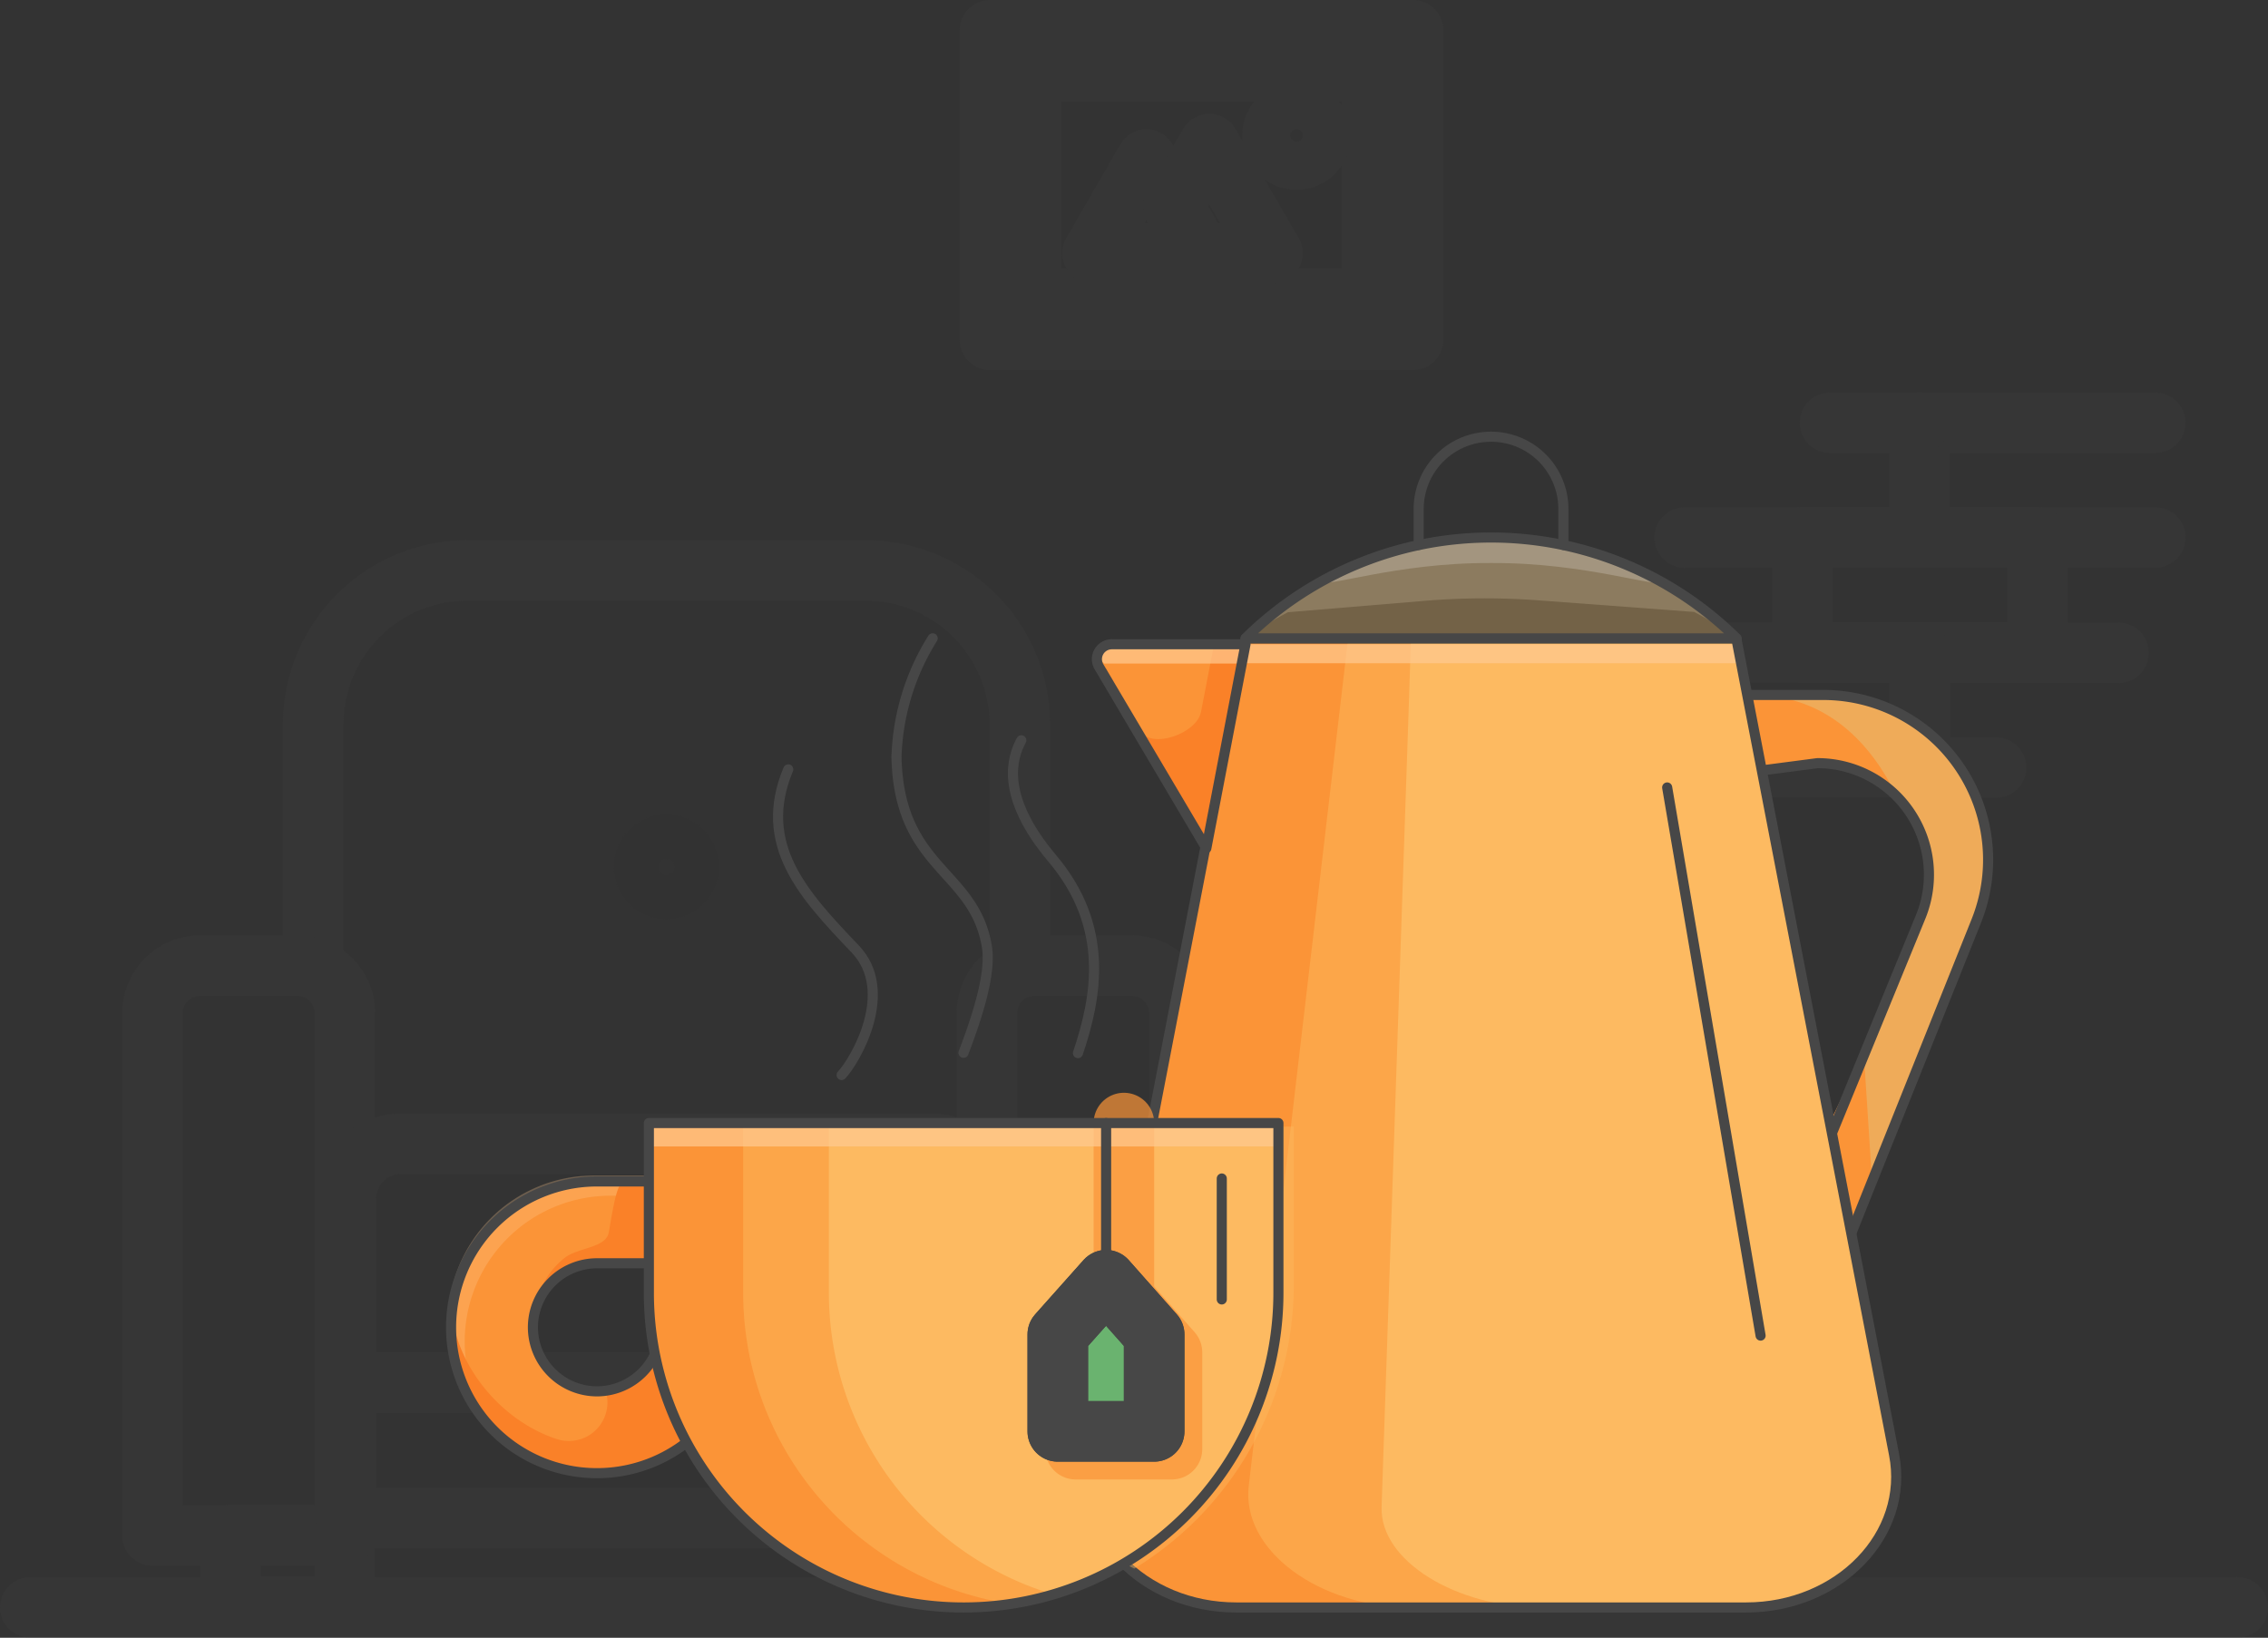 <svg xmlns="http://www.w3.org/2000/svg" width="224.634" height="162.251" viewBox="0 0 224.634 162.251">
  <rect x="0" y="0" width="224.634" height="162.251" fill="#333333" stroke="none"/>
  <g id="day80-tea" transform="translate(-26.605 3)">
    <g id="XMLID_2_" transform="translate(29.605)" opacity="0.15">
      <line id="XMLID_73_" x2="218.634" transform="translate(0 156.251)" fill="none" stroke="#474747" stroke-linecap="round" stroke-linejoin="round" stroke-width="6"/>
      <g id="XMLID_32_" transform="translate(12.101 53.513)">
        <path id="XMLID_94_" d="M196.2,404.051V380.173A15.28,15.28,0,0,1,211.473,364.9h39.445a15.28,15.28,0,0,1,15.273,15.273v24.113" transform="translate(-180.281 -364.9)" fill="none" stroke="#474747" stroke-linecap="round" stroke-linejoin="round" stroke-width="6"/>
        <path id="XMLID_88_" d="M442.461,554.65H423.4V502.9a4.713,4.713,0,0,1,4.7-4.7h9.663a4.713,4.713,0,0,1,4.7,4.7Z" transform="translate(-340.752 -459.049)" fill="none" stroke="#474747" stroke-linecap="round" stroke-linejoin="round" stroke-width="6"/>
        <rect id="XMLID_76_" width="11.278" height="7.049" transform="translate(82.648 95.601)" fill="none" stroke="#474747" stroke-linecap="round" stroke-linejoin="round" stroke-width="6"/>
        <rect id="XMLID_72_" width="11.278" height="7.049" transform="translate(7.754 95.601)" fill="none" stroke="#474747" stroke-linecap="round" stroke-linejoin="round" stroke-width="6"/>
        <path id="XMLID_70_" d="M161.061,554.65H142V502.9a4.713,4.713,0,0,1,4.7-4.7h9.663a4.713,4.713,0,0,1,4.7,4.7Z" transform="translate(-142 -459.049)" fill="none" stroke="#474747" stroke-linecap="round" stroke-linejoin="round" stroke-width="6"/>
        <path id="XMLID_65_" d="M207.2,581.943v-18.18a5.453,5.453,0,0,1,5.463-5.463h52.6a5.453,5.453,0,0,1,5.463,5.463v18.18Z" transform="translate(-188.05 -501.497)" fill="none" stroke="#474747" stroke-linecap="round" stroke-linejoin="round" stroke-width="6"/>
        <rect id="XMLID_64_" width="63.499" height="13.422" transform="translate(19.15 80.446)" fill="none" stroke="#474747" stroke-linecap="round" stroke-linejoin="round" stroke-width="6"/>
        <circle id="XMLID_128_" cx="2.232" cy="2.232" r="2.232" transform="translate(48.667 27.138)" fill="none" stroke="#313031" stroke-linecap="round" stroke-linejoin="round" stroke-width="6"/>
      </g>
      <rect id="XMLID_86_" width="41.912" height="30.663" transform="translate(95.043)" fill="none" stroke="#474747" stroke-linecap="round" stroke-linejoin="round" stroke-width="6"/>
      <rect id="XMLID_84_" width="33.747" height="22.498" transform="translate(99.125 4.082)" fill="none" stroke="#474747" stroke-linecap="round" stroke-linejoin="round" stroke-width="6"/>
      <path id="XMLID_83_" d="M459,235.581l5.345-9.281,5.345,9.281Z" transform="translate(-353.795 -213.494)" fill="none" stroke="#474747" stroke-linecap="round" stroke-linejoin="round" stroke-width="6"/>
      <path id="XMLID_82_" d="M486.3,227.268l3.554-6.168,6.256,10.808h-7.137" transform="translate(-373.077 -209.822)" fill="none" stroke="#474747" stroke-linecap="round" stroke-linejoin="round" stroke-width="6"/>
      <circle id="XMLID_81_" cx="2.379" cy="2.379" r="2.379" transform="translate(123.033 8.048)" fill="none" stroke="#474747" stroke-linecap="round" stroke-linejoin="round" stroke-width="6"/>
      <path id="XMLID_66_" d="M761.32,315.1H738v11.366h23.32" transform="translate(-550.851 -276.214)" fill="none" stroke="#474747" stroke-linecap="round" stroke-linejoin="round" stroke-width="6"/>
      <line id="XMLID_63_" x2="23.291" transform="translate(163.858 50.253)" fill="none" stroke="#474747" stroke-linecap="round" stroke-linejoin="round" stroke-width="6"/>
      <line id="XMLID_62_" x1="8.899" transform="translate(178.249 38.886)" fill="none" stroke="#474747" stroke-linecap="round" stroke-linejoin="round" stroke-width="6"/>
      <rect id="XMLID_60_" width="23.291" height="11.366" transform="translate(175.518 50.253)" fill="none" stroke="#474747" stroke-linecap="round" stroke-linejoin="round" stroke-width="6"/>
      <path id="XMLID_56_" d="M757.678,392.7H738v11.366h7.548" transform="translate(-550.851 -331.022)" fill="none" stroke="#474747" stroke-linecap="round" stroke-linejoin="round" stroke-width="6"/>
      <rect id="XMLID_53_" width="23.291" height="11.366" transform="translate(163.858 61.649)" fill="none" stroke="#474747" stroke-linecap="round" stroke-linejoin="round" stroke-width="6"/>
    </g>
    <g id="XMLID_39_" transform="translate(131.569 40.267)">
      <path id="XMLID_4_" d="M685.441,406.9H677.1l1.469,7.578,6.285-.822A11.051,11.051,0,0,1,695.1,428.81l-9.369,22.85,1.909,9.957,12.923-32.278A16.325,16.325,0,0,0,685.441,406.9Z" transform="translate(-609.802 -381.318)" fill="#efab59"/>
      <path id="XMLID_55_" d="M680.336,407.29s8.841-1.292,14.215,9.839c-3.583-2.408-7.578-3.994-14.1-2.408C678.985,407.143,680.336,407.29,680.336,407.29Z" transform="translate(-611.687 -381.561)" fill="#fb9437"/>
      <path id="XMLID_52_" d="M708.506,527.7l.822,12.717-2.731,5.7-2.5-9.428Z" transform="translate(-628.872 -466.639)" fill="#fb9437"/>
      <path id="XMLID_43_" d="M685.441,406.9H677.1l1.469,7.578,6.285-.822A11.051,11.051,0,0,1,695.1,428.81l-9.369,22.85,1.909,9.957,12.923-32.278A16.325,16.325,0,0,0,685.441,406.9Z" transform="translate(-609.802 -381.318)" fill="none" stroke="#474747" stroke-linecap="round" stroke-linejoin="round" stroke-width="1"/>
      <path id="XMLID_40_" d="M522.168,483.812H471.68c-9.222,0-16.212-7.225-14.685-15.155L472.62,387.8H521.2l15.625,80.857C538.38,476.587,531.361,483.812,522.168,483.812Z" transform="translate(-454.194 -367.828)" fill="#fdba61"/>
      <path id="XMLID_41_" d="M522.168,483.812H471.68c-9.222,0-16.212-7.225-14.685-15.155L472.62,387.8H521.2l15.625,80.857C538.38,476.587,531.361,483.812,522.168,483.812Z" transform="translate(-454.194 -367.828)" fill="#fdba61"/>
      <path id="XMLID_42_" d="M522.168,483.812H471.68c-9.222,0-16.212-7.225-14.685-15.155L472.62,387.8H521.2l15.625,80.857C538.38,476.587,531.361,483.812,522.168,483.812Z" transform="translate(-454.194 -367.828)" fill="#fdba61"/>
      <path id="XMLID_48_" d="M486,473.926l2.673-78.742.235-7.284H472.52l-15.625,80.857c-1.527,7.93,5.463,15.155,14.685,15.155h30.34C493.431,483.883,485.825,479.3,486,473.926Z" transform="translate(-454.124 -367.899)" fill="#fca649"/>
      <path id="XMLID_46_" d="M472.914,471.811l9.839-83.911H472.62l-15.625,80.857c-1.527,7.93,5.463,15.155,14.685,15.155h17.446C479.9,483.883,472.15,478.243,472.914,471.811Z" transform="translate(-454.194 -367.899)" fill="#fb9437"/>
      <rect id="XMLID_50_" width="49.078" height="1.88" transform="translate(18.396 20.559)" fill="#ffcb92" opacity="0.7"/>
      <path id="XMLID_3_" d="M522.168,483.812H471.68c-9.222,0-16.212-7.225-14.685-15.155L472.62,387.8H521.2l15.625,80.857C538.38,476.587,531.361,483.812,522.168,483.812Z" transform="translate(-454.194 -367.828)" fill="none" stroke="#474747" stroke-linecap="round" stroke-linejoin="round" stroke-width="1"/>
      <path id="XMLID_44_" d="M559.238,363.786a34.6,34.6,0,0,0-48.638,0Z" transform="translate(-492.204 -343.814)" fill="#8c7b5f"/>
      <path id="XMLID_49_" d="M559.238,363.786a34.6,34.6,0,0,0-48.638,0Z" transform="translate(-492.204 -343.814)" fill="#8c7b5f"/>
      <path id="XMLID_54_" d="M510.6,378.271h48.638a31.635,31.635,0,0,0-4.2-2.614l-15.361-1.145a71.743,71.743,0,0,0-11.513.059L514.8,375.686A35.741,35.741,0,0,0,510.6,378.271Z" transform="translate(-492.204 -358.299)" fill="#736247"/>
      <g id="XMLID_47_" transform="translate(25.974 9.721)" opacity="0.2">
        <path id="Path_56" data-name="Path 56" d="M569.882,357.48c.029.822-7.255-1.85-16.741-1.792-9.487-.059-16.771,2.614-16.741,1.792-.029-.7,7.255-4.641,16.741-4.582C562.628,352.84,569.941,356.775,569.882,357.48Z" transform="translate(-536.4 -352.898)" fill="#fff"/>
      </g>
      <path id="XMLID_7_" d="M559.238,363.786a34.6,34.6,0,0,0-48.638,0Z" transform="translate(-492.204 -343.814)" fill="none" stroke="#474747" stroke-linecap="round" stroke-linejoin="round" stroke-width="1"/>
      <path id="XMLID_45_" d="M471.323,410.007l-10.632-17.975a1.477,1.477,0,0,1,1.263-2.232H475.2Z" transform="translate(-456.804 -369.241)" fill="#fb9437"/>
      <path id="XMLID_51_" d="M471.833,389.729l-1.292,6.7c-.411,2.144-4.934,3.759-6.05,1.85l-3.348-6.168c-1.145,0-1.263-1.175-.676-.176L471.1,409.907l3.877-20.207h-3.143Z" transform="translate(-456.55 -369.17)" fill="#fa8128"/>
      <path id="XMLID_58_" d="M460.73,391.249l.5.529h13.422l.587-1.88H461.993C460.877,389.869,460.172,390.632,460.73,391.249Z" transform="translate(-456.843 -369.309)" fill="#ffcb92" opacity="0.7"/>
      <path id="XMLID_5_" d="M471.323,410.007l-10.632-17.975a1.477,1.477,0,0,1,1.263-2.232H475.2Z" transform="translate(-456.804 -369.241)" fill="none" stroke="#474747" stroke-linecap="round" stroke-linejoin="round" stroke-width="1"/>
      <path id="XMLID_6_" d="M569,330.52v-3.554a7.157,7.157,0,0,1,7.166-7.166h0a7.157,7.157,0,0,1,7.166,7.166v3.554" transform="translate(-533.451 -319.8)" fill="none" stroke="#474747" stroke-linecap="round" stroke-linejoin="round" stroke-width="1"/>
      <line id="XMLID_35_" x2="9.252" y2="54.306" transform="translate(60.161 34.745)" fill="none" stroke="#474747" stroke-linecap="round" stroke-linejoin="round" stroke-width="1"/>
      <path id="XMLID_57_" d="M454.525,552.529l-6.344,31.1c-1.087,5.257,2.027,10.192,7.166,12.659a33,33,0,0,0,15.8-27.843V552.5l-16.624.029Z" transform="translate(-447.965 -484.155)" fill="#fdba61" opacity="0.4"/>
    </g>
    <path id="XMLID_8_" d="M257.15,571a14.44,14.44,0,0,0-14.45,14.45h0a14.44,14.44,0,0,0,14.45,14.45h0a14.44,14.44,0,0,0,14.45-14.45V571Zm6.344,14.45a6.355,6.355,0,0,1-6.344,6.344h0a6.355,6.355,0,0,1-6.344-6.344h0a6.355,6.355,0,0,1,6.344-6.344h6.344Z" transform="translate(-171.418 -456.954)" fill="#fb9437"/>
    <path id="XMLID_22_" d="M257.15,571a14.44,14.44,0,0,0-14.45,14.45h0a14.44,14.44,0,0,0,14.45,14.45h0a14.44,14.44,0,0,0,14.45-14.45V571Zm6.344,14.45a6.355,6.355,0,0,1-6.344,6.344h0a6.355,6.355,0,0,1-6.344-6.344h0a6.355,6.355,0,0,1,6.344-6.344h6.344Z" transform="translate(-171.418 -456.954)" fill="#fb9437"/>
    <g id="XMLID_37_" transform="translate(70.988 113.458)" opacity="0.4">
      <path id="XMLID_38_" d="M243.345,585.447h0A14.44,14.44,0,0,1,257.8,571h12.8v-2H256.15a14.44,14.44,0,0,0-14.45,14.45h0a14.39,14.39,0,0,0,4.171,10.162,14.447,14.447,0,0,1-2.526-8.165Z" transform="translate(-241.7 -569)" fill="#ffcb92" opacity="0.7"/>
    </g>
    <path id="XMLID_31_" d="M257.985,571h2.056c-.7,0-1,1.175-1.645,5.022-.264,1.557-2.937,1.5-4.317,2.5a8.037,8.037,0,0,0-3.084,5.845l.088-.352c0,.5-.117-.47,0,0a6.323,6.323,0,0,1,5.727-4.875H263.6v6.344a6.361,6.361,0,0,1-5.492,6.285v.059a3.825,3.825,0,0,1-4.758,4.729c-5.551-1.762-9.957-7.166-10.485-12.482a11.8,11.8,0,0,0-.059,1.439h0a14.44,14.44,0,0,0,14.45,14.45h0a14.275,14.275,0,0,0,6.608-1.615h0c.176-.088.323-.176.5-.264h0a16.723,16.723,0,0,0,1.909-1.292h0a4.39,4.39,0,0,0,.382-.323c.029-.029.059-.059.088-.059.117-.117.235-.206.352-.323l.088-.088.352-.352a.645.645,0,0,1,.147-.117.775.775,0,0,0,.587-.529,1.919,1.919,0,0,1,.441-.7c.088-.117.147-.206.235-.323.059-.059.088-.147.147-.206.059-.088.147-.206.206-.294s.088-.147.147-.235.117-.206.176-.294a1.187,1.187,0,0,0,.147-.264,3.2,3.2,0,0,0,.235-.44c.059-.118.117-.235.206-.382.029-.088.088-.176.117-.264.059-.118.088-.206.147-.323.029-.088.088-.176.117-.264.059-.117.088-.235.147-.352l.088-.264a1.9,1.9,0,0,0,.117-.382,2.034,2.034,0,0,1,.088-.235c.059-.176.088-.352.147-.529,0-.029.029-.059.029-.117.059-.206.088-.411.147-.646a.5.5,0,0,0,.029-.206l.088-.441c0-.088.029-.176.029-.264.029-.147.029-.294.059-.44,0-.088.029-.176.029-.264,0-.147.029-.323.029-.47V586.2c0-.235.029-.47.029-.675V571Z" transform="translate(-171.488 -456.954)" fill="#fa8128"/>
    <path id="XMLID_20_" d="M257.15,571a14.44,14.44,0,0,0-14.45,14.45h0a14.44,14.44,0,0,0,14.45,14.45h0a14.44,14.44,0,0,0,14.45-14.45V571Zm6.344,14.45a6.355,6.355,0,0,1-6.344,6.344h0a6.355,6.355,0,0,1-6.344-6.344h0a6.355,6.355,0,0,1,6.344-6.344h6.344Z" transform="translate(-171.418 -456.954)" fill="none" stroke="#474747" stroke-linecap="round" stroke-linejoin="round" stroke-width="1"/>
    <path id="XMLID_11_" d="M340.562,599.291h0A31.161,31.161,0,0,1,309.4,568.128V551.3h62.354v16.829A31.186,31.186,0,0,1,340.562,599.291Z" transform="translate(-218.528 -443.04)" fill="#fdba61"/>
    <g id="XMLID_29_" transform="translate(133.136 108.26)" opacity="0.7">
      <path id="XMLID_28_" d="M462.845,625.279H453.3v-9.6l4.787-5.375,4.758,5.375Z" transform="translate(-453.3 -592.971)" fill="#a9a9a9" stroke="#fb9437" stroke-linecap="round" stroke-linejoin="round" stroke-width="6"/>
      <line id="XMLID_27_" y2="17.329" transform="translate(4.787)" fill="none" stroke="#fb9437" stroke-linecap="round" stroke-linejoin="round" stroke-width="6"/>
    </g>
    <path id="XMLID_26_" d="M327.157,568.129V551.3H309.3v16.829a31.161,31.161,0,0,0,31.163,31.162h0A30.809,30.809,0,0,0,349.391,598,31.229,31.229,0,0,1,327.157,568.129Z" transform="translate(-218.457 -443.04)" fill="#fca649"/>
    <path id="XMLID_25_" d="M318.74,568.129V551.3H309.4v16.829a31.161,31.161,0,0,0,31.163,31.162h0a30.664,30.664,0,0,0,4.67-.352,31.161,31.161,0,0,1-26.492-30.81Z" transform="translate(-218.528 -443.04)" fill="#fb9437"/>
    <rect id="XMLID_30_" width="62.354" height="2.085" transform="translate(90.872 108.494)" fill="#ffcb92" opacity="0.7"/>
    <path id="XMLID_1_" d="M340.562,599.291h0A31.161,31.161,0,0,1,309.4,568.128V551.3h62.354v16.829A31.186,31.186,0,0,1,340.562,599.291Z" transform="translate(-218.528 -443.04)" fill="none" stroke="#474747" stroke-linecap="round" stroke-linejoin="round" stroke-width="1"/>
    <path id="XMLID_21_" d="M456.845,619.279H447.3v-9.6l4.787-5.375,4.758,5.375Z" transform="translate(-315.926 -480.474)" fill="#d51c29"/>
    <path id="XMLID_9_" d="M456.845,619.279H447.3v-9.6l4.787-5.375,4.758,5.375Z" transform="translate(-315.926 -480.474)" fill="#6ab36f" stroke="#474747" stroke-linecap="round" stroke-linejoin="round" stroke-width="6"/>
    <path id="XMLID_36_" d="M449.062,611.437l4.67-5.257-1.645-1.88-4.787,5.375v9.6h1.762Z" transform="translate(-315.926 -480.474)" fill="#88ce8e"/>
    <line id="XMLID_12_" y2="15.566" transform="translate(136.161 108.26)" fill="none" stroke="#474747" stroke-linecap="round" stroke-linejoin="round" stroke-width="1"/>
    <path id="XMLID_13_" d="M396.479,387.8a23.5,23.5,0,0,0-3.583,11.748c.235,11.161,7.724,11.19,8.958,18.826.323,2.027-.323,5.287-2.32,10.485" transform="translate(-277.499 -327.561)" fill="none" stroke="#474747" stroke-linecap="round" stroke-linejoin="round" stroke-width="1"/>
    <path id="XMLID_14_" d="M433.006,422.2c-.852,1.586-2.262,5.375,3.055,11.689,5.757,6.814,4.406,13.8,2.555,19.3" transform="translate(-305.244 -351.858)" fill="none" stroke="#474747" stroke-linecap="round" stroke-linejoin="round" stroke-width="1"/>
    <path id="XMLID_15_" d="M353.971,432c-3.113,7.46,1.5,12.424,6.638,17.8,4.024,4.229-.029,11.073-1.351,12.482" transform="translate(-249.294 -358.779)" fill="none" stroke="#474747" stroke-linecap="round" stroke-linejoin="round" stroke-width="1"/>
    <line id="XMLID_16_" y2="11.983" transform="translate(147.616 113.752)" fill="none" stroke="#474747" stroke-linecap="round" stroke-linejoin="round" stroke-width="1"/>
    <path id="XMLID_33_" d="M456.845,619.279H447.3v-9.6l4.787-5.375,4.758,5.375Z" transform="translate(-315.926 -480.474)" fill="none" stroke="#474747" stroke-linecap="round" stroke-linejoin="round" stroke-width="6"/>
  </g>
</svg>
